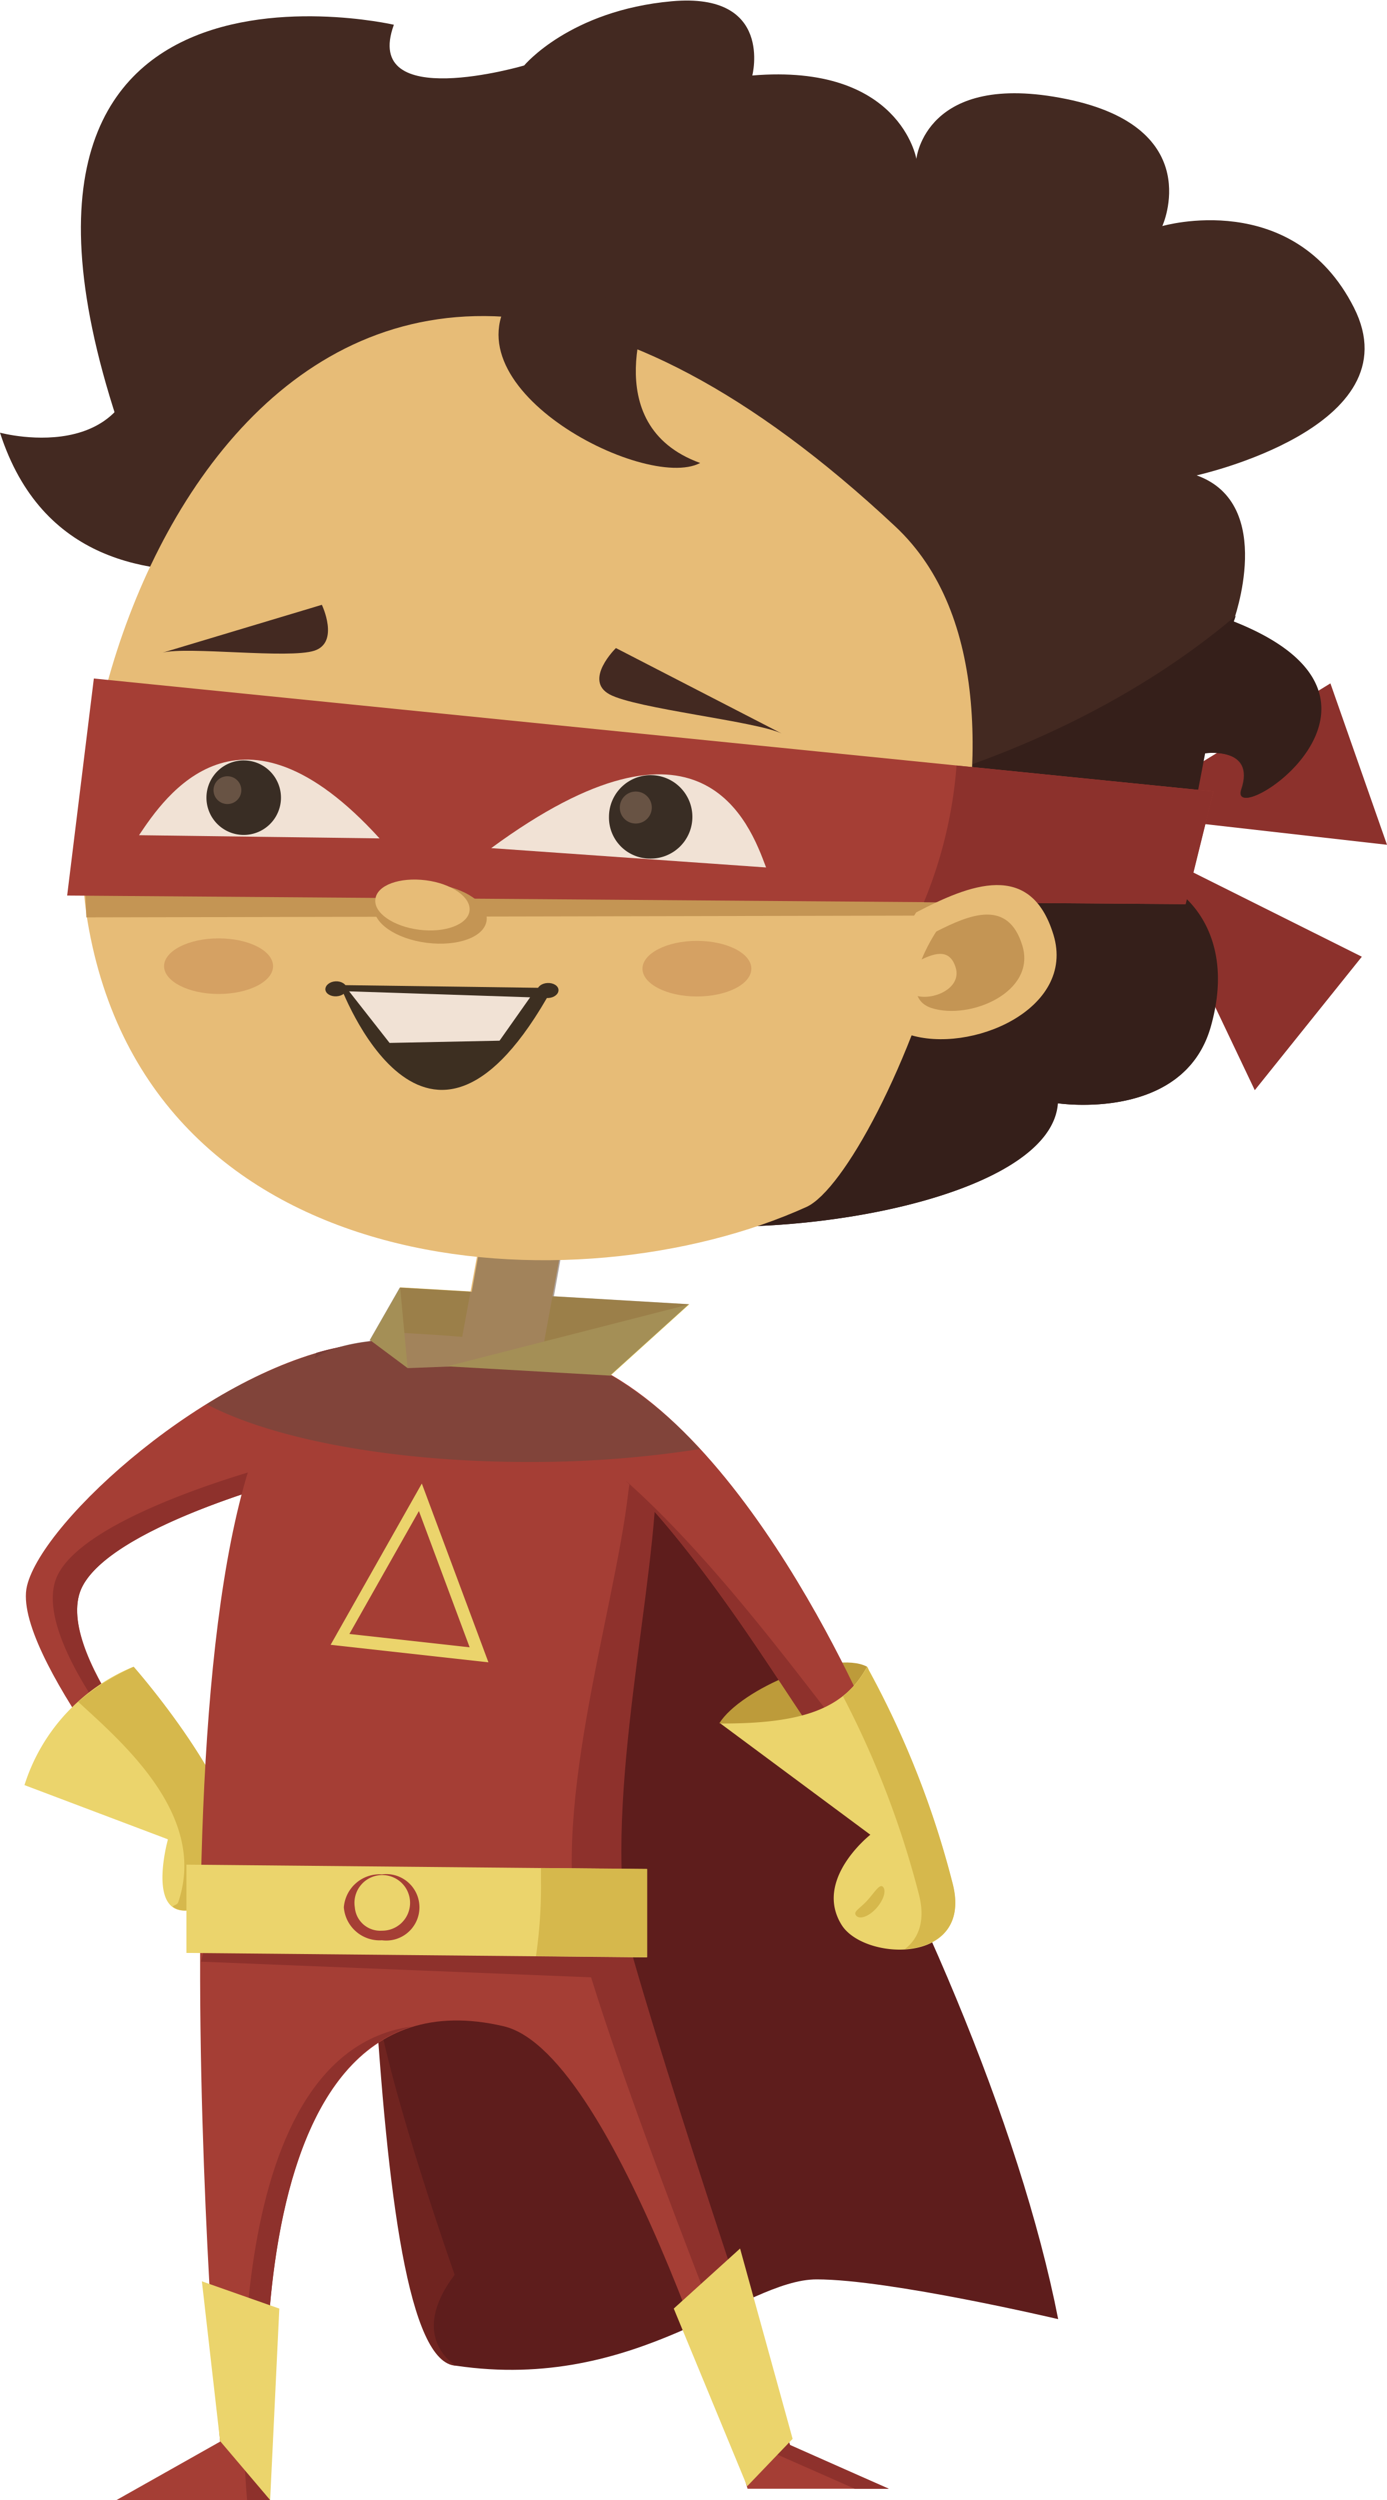 <svg xmlns="http://www.w3.org/2000/svg" xmlns:xlink="http://www.w3.org/1999/xlink" viewBox="0 0 99.76 179.81"><defs><style>.cls-1{mask:url(#mask);filter:url(#luminosity-noclip-2);}.cls-13,.cls-19,.cls-2{mix-blend-mode:multiply;}.cls-2{fill:url(#linear-gradient);}.cls-3{isolation:isolate;}.cls-4{fill:#a53e35;}.cls-5{fill:#8e312c;}.cls-6{fill:#ebd46c;}.cls-7{fill:#d6b84c;}.cls-8{fill:#d9b552;}.cls-9{fill:#5e1d1c;}.cls-10{fill:#702420;}.cls-11{fill:#e7bc77;}.cls-12{fill:#bd9b3a;}.cls-13{fill:#5f4a40;opacity:0.5;}.cls-14{fill:#432921;}.cls-15{fill:#8c312c;}.cls-16{fill:#351f1a;}.cls-17{fill:#c49554;}.cls-18{mask:url(#mask-2);}.cls-19{opacity:0.3;fill:url(#linear-gradient-2);}.cls-20{fill:#f1e2d5;}.cls-21{fill:#392d24;}.cls-22{fill:#685344;}.cls-23{fill:#3d2f21;}.cls-24{fill:#d5a163;}.cls-25{filter:url(#luminosity-noclip);}</style><filter id="luminosity-noclip" x="5.93" y="-9202.99" width="64.02" height="32766" filterUnits="userSpaceOnUse" color-interpolation-filters="sRGB"><feFlood flood-color="#fff" result="bg"/><feBlend in="SourceGraphic" in2="bg"/></filter><mask id="mask" x="5.93" y="-9202.99" width="64.02" height="32766" maskUnits="userSpaceOnUse"><g class="cls-25"/></mask><linearGradient id="linear-gradient" x1="1144.3" y1="74.24" x2="1141.78" y2="96.94" gradientTransform="matrix(-1, 0, 0, 1, 1184.1, 0)" gradientUnits="userSpaceOnUse"><stop offset="0"/><stop offset="1" stop-color="#fff"/></linearGradient><filter id="luminosity-noclip-2" x="5.93" y="22.73" width="64.02" height="67.9" filterUnits="userSpaceOnUse" color-interpolation-filters="sRGB"><feFlood flood-color="#fff" result="bg"/><feBlend in="SourceGraphic" in2="bg"/></filter><mask id="mask-2" x="5.93" y="22.73" width="64.02" height="67.9" maskUnits="userSpaceOnUse"><g class="cls-1"><path class="cls-2" d="M58,86.81C41.49,94.28,10.71,92.49,6.3,66.28,3,46.77,22.05-1.78,64.4,37.87,77.86,50.47,63.3,84.41,58,86.81Z"/></g></mask><linearGradient id="linear-gradient-2" x1="1144.3" y1="74.24" x2="1141.78" y2="96.94" gradientTransform="matrix(-1, 0, 0, 1, 1184.1, 0)" gradientUnits="userSpaceOnUse"><stop offset="0" stop-color="#c05c16"/><stop offset="1" stop-color="#95370d"/></linearGradient></defs><title>Recurso 4</title><g class="cls-3"><g id="Capa_2" data-name="Capa 2"><g id="Capa_1-2" data-name="Capa 1"><path class="cls-4" d="M24.94,96.8c-9.77,1.67-21.86,12.51-23,17.27s10.19,18.22,10.19,18.22l.71-3.58S3.56,118.6,5.94,114.07s16.14-8,16.14-8Z"/><path class="cls-5" d="M11,127.83S1.81,117.72,4.19,113.2s16.13-8,16.13-8l2.43-7.9a20.29,20.29,0,0,1,2.19-.51l-2.86,9.29s-13.75,3.46-16.14,8,6.85,14.64,6.85,14.64l-.71,3.58s-.62-.74-1.55-1.91Z"/><path class="cls-6" d="M9.59,119.88a13.63,13.63,0,0,0-7.83,8.51l10.32,3.9s-2.15,7.62,3.57,4.28S9.59,119.88,9.59,119.88Z"/><path class="cls-7" d="M12.82,136.81c2.11-6.19-3.9-11.39-7.2-14.41a16.17,16.17,0,0,1,4-2.52s11.78,13.36,6.06,16.69c-1.69,1-2.69,1-3.26.56C12.53,137,12.76,137,12.82,136.81Z"/><polygon class="cls-8" points="49.58 93.81 28.78 92.59 28.19 96.24 40.94 98.67 49.58 93.81"/><path class="cls-9" d="M32.8,170.15c-6.49-1-10.31-70.95,1-73.35s36.84,42.07,42.31,70c0,0-12.13-2.86-17.37-2.86S45.85,172.08,32.8,170.15Z"/><path class="cls-10" d="M32.8,170.15s-3.53-2-.1-6.54c0,0-5.59-15.85-5.77-21C27.86,157.87,29.39,170,32.8,170.15Z"/><rect class="cls-11" x="32.16" y="90.53" width="9.37" height="5.88" transform="matrix(0.18, -0.98, 0.98, 0.18, -61.63, 113.37)"/><path class="cls-4" d="M63.93,179H53.77s-9.2-31.33-17.56-33.27c-20.71-4.81-16.79,34.12-16.79,34.12H8.31l7.52-4.24s-6.32-71.85,7.55-78.34c4.23-2,18.79-1.13,22.69,3.4s-4,28.28-.51,40.44,11.22,34.78,11.22,34.78Z"/><polygon class="cls-5" points="15.27 137.85 44.85 137.85 44.85 142.31 14.46 141.09 15.27 137.85"/><path class="cls-5" d="M55.16,176.21s-9.78-23.94-13.28-36.11c-2.62-9.11,2.31-24,3.31-32.78.34-2.94,2.07-3.32,2-.36-.36,9.13-4.22,24.93-1.58,34.11,3.5,12.16,11.22,34.78,11.22,34.78L63.93,179H61.48Z"/><path class="cls-5" d="M17.77,179.81c-.3-3.51-2.29-32.07,11.85-34.06-13.21,4.14-10.2,34.06-10.2,34.06Z"/><polygon class="cls-6" points="13.41 134.11 46.53 134.43 46.53 140.78 13.41 140.46 13.41 134.11"/><path class="cls-7" d="M38.91,135.35c0-.33,0-.66,0-1l7.64.07v6.35l-8-.08A34.51,34.51,0,0,0,38.91,135.35Z"/><path class="cls-12" d="M51.74,123.94c1.52-2.44,8.21-5.31,10.62-4.07C63.54,121.42,56.56,125.48,51.74,123.94Z"/><path class="cls-4" d="M62.82,124.34S52.15,98.54,38.51,97c0,0,1.77,5.25,4.32,7.44,8.64,7.43,16.25,22.26,17.59,22.33S62.82,124.34,62.82,124.34Z"/><path class="cls-5" d="M61.8,126a1.85,1.85,0,0,1-1.38.78c-1.23-.06-7.71-12.5-15.43-20.3C52,112.72,58.49,122,61.8,126Z"/><path class="cls-6" d="M62.36,119.87c-1.61,3-4.57,4.11-10.54,4.09l10.78,8s-4.1,3.21-2.07,6.48c1.62,2.61,9.43,2.9,8-2.88A66,66,0,0,0,62.36,119.87Z"/><path class="cls-7" d="M66.11,136.32A66.72,66.72,0,0,0,60.63,122a6.59,6.59,0,0,0,1.73-2.1,66,66,0,0,1,6.18,15.64c.78,3.17-1.22,4.51-3.45,4.64C66.05,139.43,66.57,138.2,66.11,136.32Z"/><path class="cls-11" d="M41.54,97.93l-12.22.47-.81-2.56C34.71,96.2,37.62,96.39,41.54,97.93Z"/><polygon class="cls-6" points="43.91 98.94 49.58 93.81 32.16 98.27 43.91 98.94"/><polygon class="cls-6" points="19.43 179.81 15.83 175.57 14.52 164.08 20.09 166.04 19.43 179.81"/><polygon class="cls-6" points="53.74 178.82 57.01 175.41 53.23 161.72 48.46 166.04 53.74 178.82"/><polygon class="cls-6" points="28.78 92.59 26.61 96.38 29.32 98.4 28.78 92.59"/><polygon class="cls-6" points="35.13 119.56 30.34 106.7 23.78 118.3 35.13 119.56"/><path class="cls-7" d="M61.58,137.78c-.25-.29.24-.49.77-1.06s.92-1.29,1.17-1,0,1-.52,1.56S61.83,138.08,61.58,137.78Z"/><path class="cls-13" d="M14.87,101a33.12,33.12,0,0,1,7.88-3.68h0c.34-.1.69-.19,1-.27l.08,0L24,97a13.48,13.48,0,0,1,2.65-.55l-.07-.05,2.17-3.79,5.18.3.82-4.55,5.78,1-.69,3.87,9.71.57-5.64,5.1a27.83,27.83,0,0,1,6.42,5.32,78.29,78.29,0,0,1-12.26.93C28.22,105.16,19.58,103.49,14.87,101Z"/><path class="cls-14" d="M16.62,41C10.81,41.39,3,40.44,0,31.12c0,0,11.08,3,10-8.38Z"/><polygon class="cls-15" points="83.33 56.73 95.69 49.15 99.76 60.76 84.45 59.02 83.33 56.73"/><polygon class="cls-15" points="84.98 62.33 97.95 68.81 90.25 78.41 83.63 64.49 84.98 62.33"/><path class="cls-14" d="M49.18,88.14c10.93.69,26.43-2.59,26.88-8.79,0,0,9.08,1.38,11-5.52s-2.32-9.65-2.32-9.65l1.91-10s3.67-.52,2.62,2.59,13.81-6.38-.56-12.07c0,0,3.11-8.45-2.64-10.51,0,0,15.68-3.45,11.31-12.07S83.6,16.26,83.6,16.26s3.24-7.07-6.91-9.14-10.78,4.31-10.78,4.31-1.16-6.89-11.8-6c0,0,1.55-6-5.79-5.34S37.7,4.71,37.7,4.71,26,8.15,28.33,1.78c0,0-36-8.28-16.95,36.2Z"/><path class="cls-16" d="M41.48,59.76c19.15,0,36.23-6,47.4-15.47-.08.26-.14.41-.14.41,14.37,5.69-.49,15.17.56,12.07s-2.62-2.59-2.62-2.59l-1.91,10s4.27,2.75,2.32,9.65-11,5.52-11,5.52c-.45,6.2-16,9.48-26.88,8.79L26.89,58.55A87.57,87.57,0,0,0,41.48,59.76Z"/><path class="cls-11" d="M58,86.81C41.49,94.28,10.71,92.49,6.3,66.28,3,46.77,22.05-1.78,64.4,37.87,77.86,50.47,63.3,84.41,58,86.81Z"/><polygon class="cls-17" points="6.08 62.73 67.92 63.41 67.92 65.85 6.21 65.98 6.08 62.73"/><g class="cls-18"><path class="cls-19" d="M58,86.81C41.49,94.28,10.71,92.49,6.3,66.28,3,46.77,22.05-1.78,64.4,37.87,77.86,50.47,63.3,84.41,58,86.81Z"/></g><polygon class="cls-4" points="87.28 56.92 6.75 48.8 4.83 64.41 85.25 65.03 87.28 56.92"/><path class="cls-15" d="M68.8,55.06l18.48,1.86-2,8.11-18.83-.14A32,32,0,0,0,68.8,55.06Z"/><path class="cls-11" d="M65.9,65.62c3.84-2,8.23-3.77,9.87,1.61s-6,8.61-10.42,7.17S65.9,65.62,65.9,65.62Z"/><path class="cls-20" d="M55.1,62.39C53.91,59.2,50.47,49.87,35.33,61Z"/><path class="cls-20" d="M10,60.07c1.85-2.76,7.24-10.84,17.3.23Z"/><path class="cls-21" d="M14.85,57.29a2.68,2.68,0,1,1,2.6,2.76A2.68,2.68,0,0,1,14.85,57.29Z"/><path class="cls-21" d="M43.8,58.75a3,3,0,1,1,2.89,3A2.95,2.95,0,0,1,43.8,58.75Z"/><path class="cls-22" d="M44.58,58.06a1.15,1.15,0,1,1,1.12,1.17A1.14,1.14,0,0,1,44.58,58.06Z"/><path class="cls-22" d="M15.36,56.76a1,1,0,1,1,1,1.07A1,1,0,0,1,15.36,56.76Z"/><path class="cls-17" d="M26.92,65.18c.15-1.17,2.08-1.89,4.31-1.61S35.15,65,35,66.2s-2.08,1.89-4.31,1.61S26.77,66.35,26.92,65.18Z"/><path class="cls-11" d="M27,64.66c.12-1,1.74-1.58,3.61-1.35s3.29,1.23,3.16,2.21S32,67.11,30.14,66.87,26.86,65.65,27,64.66Z"/><path class="cls-14" d="M56.21,52.75c-1.88-.88-10.48-1.78-12.37-2.81s.46-3.33.46-3.33Z"/><path class="cls-14" d="M11.7,46.94c1.78-.46,9.08.46,10.91-.14s.54-3.3.54-3.3Z"/><path class="cls-17" d="M67.34,67c2.41-1.23,5.16-2.36,6.19,1s-3.78,5.39-6.53,4.5S67.34,67,67.34,67Z"/><path class="cls-11" d="M66,69.15c1.07-.55,2.29-1.05,2.74.45s-1.67,2.4-2.89,2S66,69.15,66,69.15Z"/><path class="cls-23" d="M39.74,71.06l-15.28-.21S30.62,87.67,39.74,71.06Z"/><polygon class="cls-20" points="38.13 71.73 35.93 74.85 28.02 75.01 25.11 71.3 38.13 71.73"/><path class="cls-23" d="M38.64,71.27c0-.3.32-.55.74-.57s.78.2.79.5-.31.56-.74.58S38.66,71.57,38.64,71.27Z"/><path class="cls-23" d="M23.4,71.16c0-.3.32-.56.74-.58s.78.21.79.51-.32.55-.74.57S23.42,71.46,23.4,71.16Z"/><path class="cls-24" d="M46.21,69.67c0-1.09,1.75-2,3.91-2s3.92.89,3.92,2-1.75,2-3.92,2S46.21,70.76,46.21,69.67Z"/><path class="cls-24" d="M11.8,69.49c0-1.09,1.75-2,3.92-2s3.92.89,3.92,2-1.76,2-3.92,2S11.8,70.58,11.8,69.49Z"/><polygon class="cls-4" points="33.78 118.48 30.13 108.68 25.13 117.52 33.78 118.48"/><path class="cls-4" d="M24.73,137.18a2.58,2.58,0,0,1,2.74-2.37,2.39,2.39,0,1,1,0,4.74A2.58,2.58,0,0,1,24.73,137.18Z"/><path class="cls-6" d="M25.52,137.18a2,2,0,1,1,1.95,1.68A1.83,1.83,0,0,1,25.52,137.18Z"/><path class="cls-14" d="M50.36,33.3c-4,2.09-18.89-5.66-13.24-12.44l9.68.81S42.77,30.55,50.36,33.3Z"/></g></g></g></svg>